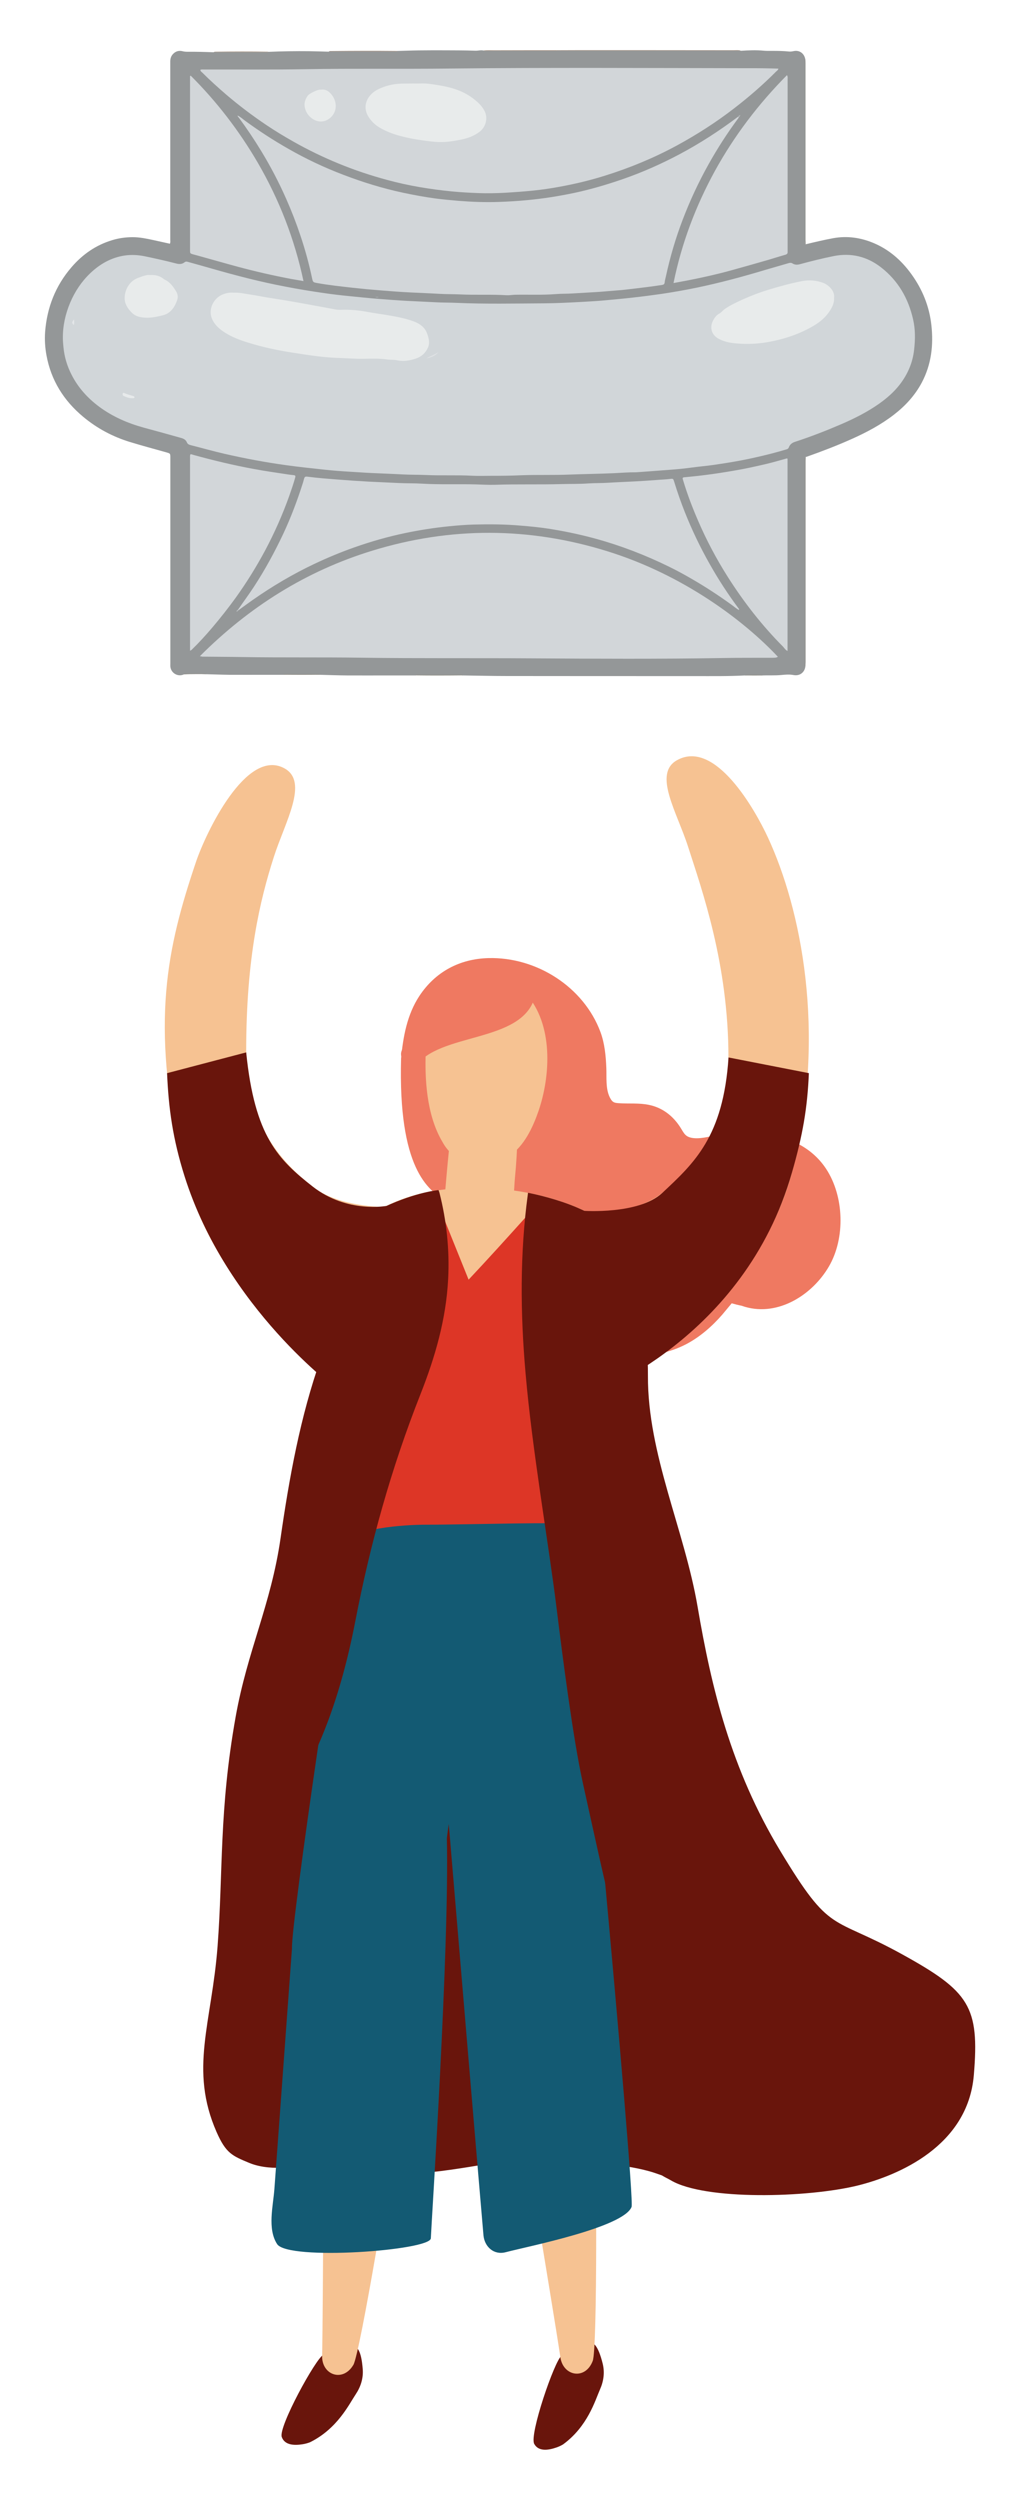 <?xml version="1.0" encoding="utf-8"?>
<!-- Generator: Adobe Illustrator 23.0.1, SVG Export Plug-In . SVG Version: 6.00 Build 0)  -->
<svg version="1.1" id="Calque_1" xmlns="http://www.w3.org/2000/svg" xmlns:xlink="http://www.w3.org/1999/xlink" x="0px" y="0px"
	 viewBox="0 0 124.79 305.68" style="enable-background:new 0 0 124.79 305.68;" xml:space="preserve">
<style type="text/css">
	.st0{fill:#EF7961;}
	.st1{fill:#69150C;}
	.st2{fill:#F6C292;}
	.st3{fill:#DD3626;}
	.st4{fill:#135A73;}
	.st5{fill:#949798;}
	.st6{fill:#92928F;}
	.st7{fill:#A8988D;}
	.st8{fill:#AA9889;}
	.st9{fill:#A9988C;}
	.st10{fill:#A9988A;}
	.st11{fill:#919089;}
	.st12{fill:#908F8A;}
	.st13{fill:#91908A;}
	.st14{fill:#D1D6D9;}
	.st15{fill:#D2D6D9;}
	.st16{fill:#B1B6B9;}
	.st17{fill:#AAB0B2;}
	.st18{fill:#B9BEC0;}
	.st19{fill:#E8EBEB;}
	.st20{fill:#E7EAEB;}
	.st21{fill:#DFE2E4;}
	.st22{fill:#E3E6E8;}
</style>
<g>
	<path class="st0" d="M101.05,142.89c-3.7-5.57-11.83-4.44-13.13-4.16c-1.11,0.24-2.46,0.63-3.46,0.36
		c-0.75-0.2-0.85-0.71-1.37-1.46c-0.89-1.29-2.13-2.21-3.69-2.53c-1.24-0.26-2.47-0.12-3.72-0.21c-0.55-0.04-0.76-0.1-1.06-0.68
		c-0.55-1.07-0.39-2.49-0.44-3.64c-0.06-1.47-0.2-2.97-0.71-4.36c-2.05-5.54-7.84-9.21-13.71-9.06c-3.53,0.09-6.51,1.68-8.46,4.64
		c-1.49,2.27-1.98,4.95-2.23,7.62c-0.37,13.41,3.27,16.15,5.51,17.42c2.57,1.45,5.55,1.17,8.35,1.71c2.16,0.42,3.85,1.56,5.18,3.32
		c1.3,1.72,2.18,3.74,2.88,5.77c0.26,0.75,0.55,1.48,0.88,2.17c-0.6,1.11-0.53,2.66,0.47,3.52c3.31,2.83,7.78,3.02,11.59,1.05
		c1.69-0.88,3.2-2.2,4.44-3.63c0.08-0.09,0.68-0.81,1.15-1.38c0.41,0.12,0.81,0.22,1.22,0.3c0.15,0.05,0.29,0.1,0.43,0.14
		c4.08,1.17,8.23-1.49,10.24-4.94C103.43,151.4,103.29,146.27,101.05,142.89z"/>
	<path class="st1" d="M119.14,253.75c0.71-8.42-0.54-10.25-8.79-14.8c-8.76-4.83-8.65-2.28-14.9-12.65
		c-6.04-10.02-8.41-19.92-10.1-29.82c-1.61-9.44-6.12-18.66-6.08-28.25c0.04-10.3-3.29-8.76-6.02-12.49
		c-3.33-4.56-7.77-8.7-13.88-7.52c-0.2,0.04-0.39,0.09-0.59,0.14c-0.22-0.41-0.5-0.79-0.85-1.11c-1.98-1.82-4.83-1.83-6.81,0
		c-11.36,10.51-14.69,26.19-16.8,40.86c-1.17,8.1-4.05,13.73-5.49,21.81c-2.04,11.44-1.52,18.85-2.21,28.04
		c-0.71,9.4-3.49,15.05-0.13,22.72c1.15,2.62,1.92,2.92,4.01,3.79c1.53,0.64,3.32,0.62,3.9,0.58c1.24-0.09,2.49-0.11,3.73-0.08
		c5.32,0.14,10.51,1.17,15.84,0.49c1.52-0.19,3.03-0.43,4.54-0.68c0.58-0.1,1.17-0.2,1.76-0.29c0.17-0.03,0.34-0.05,0.51-0.08
		c-0.02,0.01,0.63-0.08,0.73-0.09c2.63-0.29,5.27-0.24,7.91-0.08c1.32,0.08,2.65,0.2,3.97,0.31c0.54,0.05,1.08,0.09,1.62,0.15
		c0.31,0.03,0.62,0.06,0.93,0.1c0.12,0.01,0.68,0.09,0.68,0.09c0.95,0.16,1.89,0.34,2.82,0.6c0.52,0.14,1.02,0.33,1.52,0.5
		c0.01,0,0.02,0.01,0.03,0.01c0.02,0.02,0.05,0.03,0.08,0.05c0.32,0.2,0.67,0.35,0.99,0.54c4.17,2.48,16.77,2.15,22.89,0.64
		C109.89,266,118.41,262.42,119.14,253.75z"/>
	<path class="st2" d="M72.25,148.41c-3.99-1.99-8.47-2.99-12.88-3.14c-4.31-0.14-8.45,0.32-12.34,2.3c-3.7,1.9-5.5,22.21-5.5,22.21
		s2.83,12.59,3.3,19.69c0.12,1.87-3.39,10.43-1.43,10.43c2.09,0,3.23-1.61,3.48-3.48c0.07-0.54,0.15-1.09,0.23-1.63
		c0.87,0.79,2.19,1.03,3.34,0.75c0.62,0.82,1.59,1.37,2.61,1.44c1.34,0.32,2.66-0.2,3.48-1.2c0.57,0.54,1.3,0.9,2,0.99
		c0.58,0.07,1.2-0.01,1.76-0.23c-0.01,1.51-0.02,3.02-0.02,4.53c0,1.2,0.49,2.07,1.21,2.62c0.18,1.51,1.52,2.77,2.99,2.94
		c1.52,0.18,3.56-16.04,3.79-17.78c1.34-9.85,1.43-9.05,2.76-18.9C71.05,169.96,78.94,151.74,72.25,148.41z"/>
	<path class="st2" d="M41.54,169.79c0,0-15.69-11.32-19.36-27.91c-3.74-16.89-1.79-25.88,1.81-36.53c1.17-3.45,6.14-14,10.83-11.39
		c2.98,1.66,0.04,6.58-1.32,10.83c-1.69,5.27-3.38,12.28-3.38,23.73c0,8.52,3.89,13.36,8.35,16.73c3.14,2.37,8.57,2.33,8.57,2.33"/>
	<path class="st2" d="M71.05,169.96c0,0,21.24-7.74,26.02-27.28c4.03-16.51,0.94-31.53-3.13-40.3c-1.53-3.3-6.42-12.04-11.11-9.43
		c-2.98,1.66,0,6.36,1.36,10.61c1.69,5.27,4.93,14.31,4.93,25.76c0,8.52-3.89,13.36-8.35,16.73c-3.14,2.37-8.57,2.33-8.57,2.33"/>
	<path class="st2" d="M61.94,138c-0.18-0.04-0.37-0.04-0.55,0c-0.37-0.24-0.87-0.27-1.19-0.01c-0.02-0.01-0.05-0.01-0.07-0.02
		c0-0.06,0.01-0.12,0.01-0.18c0.02-0.45-0.32-0.76-0.73-0.87c-0.23-0.84-1.61-1.1-1.93-0.07c-0.07,0.21-0.12,0.43-0.19,0.64
		c0,0-0.01,0-0.01-0.01c0.01-1.2-1.89-1.14-2.02,0.03c-0.47,4.16-0.84,8.33-1.11,12.51c-0.06,0.89,1.01,1.11,1.62,0.69
		c0.04,0.09,0.08,0.19,0.13,0.28c0.41,0.78,1.48,0.47,1.81-0.16c0.05,0.02,0.09,0.05,0.13,0.07c0.47,0.18,1.17-0.2,1.24-0.65
		c0.01-0.03,0.01-0.07,0.02-0.1c0.45,0.38,1.3,0.39,1.6-0.11c0.37-0.11,0.7-0.39,0.75-0.85l0.05-0.42c0.33-0.02,0.65-0.17,0.8-0.45
		c0.64-1.22,0.57-2.97,0.7-4.3c0.17-1.73,0.27-3.47,0.31-5.2C63.33,138.02,62.54,137.77,61.94,138z"/>
	<path class="st2" d="M55.31,121.08c2.1-1.65,5.28-1.95,7.72-0.52c0.45,0.17,0.89,0.47,1.28,0.9c3.45,3.81,3.03,10.13,1.58,14.37
		c-0.69,2-1.77,4.36-3.66,5.57c-0.86,0.55-1.78,0.76-2.68,0.71c-1.04,0.05-2.8,0.18-3.65-0.51c-0.43-0.33-1.17-0.87-1.75-1.94
		c-2.08-3.46-2.14-8.1-2.08-10.73C52.15,126.01,52.93,122.96,55.31,121.08z"/>
	<path class="st1" d="M40.25,287.54c-0.28,0.03-0.53,0.19-0.7,0.4c-0.9,0.41-5.51,8.81-5.08,10.04c0.35,0.99,1.48,1.06,2.55,0.89
		c0.31-0.05,0.61-0.13,0.9-0.24c3.36-1.66,4.78-4.64,5.6-5.87c0.61-0.91,0.94-1.95,0.86-3.05
		C44.03,285.05,42.32,287.32,40.25,287.54z"/>
	<path class="st2" d="M48.66,258.42c1.2-10.86,2.81-21.24,3.56-32.14c0.43-6.2,0.79-12.41,1.11-18.62c0.15-2.9-3.84-3.68-4.67-1.08
		c-1.21-0.27-2.6,0.27-2.89,1.8c-0.18-0.07-0.36-0.13-0.53-0.15c-1.42-0.19-2.37,0.8-2.71,2.06c-2.59,9.72-2.48,19.87-2.7,29.85
		c-0.22,10.2-0.29,42.17-0.42,47.93c-0.05,2.35,2.56,3.26,3.83,1.08C44.04,287.79,48.06,263.8,48.66,258.42z"/>
	<path class="st1" d="M69.3,287.57c-0.27,0.08-0.49,0.27-0.62,0.51c-0.82,0.55-3.95,9.62-3.32,10.75c0.51,0.92,1.64,0.8,2.67,0.45
		c0.3-0.1,0.58-0.23,0.84-0.38c3.03-2.2,3.94-5.38,4.53-6.72c0.45-1,0.6-2.08,0.34-3.15C72.61,284.48,71.32,287.01,69.3,287.57z"/>
	<path class="st2" d="M72.7,257.46c-0.64-10.9-0.81-21.41-1.9-32.28c-0.62-6.19-1.31-12.36-2.04-18.54
		c-0.34-2.89-4.41-2.98-4.78-0.28c-1.24-0.06-2.52,0.71-2.55,2.26c-0.19-0.04-0.37-0.07-0.55-0.06c-1.44,0.05-2.21,1.19-2.33,2.49
		c-0.92,10.01,0.9,20,2.36,29.88c1.5,10.09,6.81,41.62,7.65,47.32c0.35,2.33,3.07,2.79,3.96,0.42
		C73.09,287.19,73.01,262.86,72.7,257.46z"/>
	<path class="st0" d="M64.23,119.42c-0.36-0.45-1.01-0.68-1.71-0.37c-0.1,0.04-0.2,0.09-0.3,0.13c-0.2-0.16-0.45-0.27-0.76-0.31
		c-1.76-0.2-3.5,0.08-5.07,0.76c-2.41,0.73-4.56,2.07-5.85,4.46c-0.31,0.58-0.17,1.13,0.17,1.51c-0.63,0.8-1.12,1.75-1.56,2.85
		c-0.51,1.3,1.35,2.18,2.24,1.3c3.71-3.67,13.86-2.33,14.23-9.05C65.67,119.79,64.94,119.36,64.23,119.42z"/>
	<path class="st1" d="M71.36,148.05c0,0,6.8,0.49,9.67-2.19c3.89-3.64,7.46-6.86,8.1-16.56l9.83,1.92
		c-0.18,4.29-0.75,7.57-2.07,12.16c-5.84,20.43-24.56,27.18-24.56,27.18L71.36,148.05z"/>
	<path class="st1" d="M47.35,147.44c0,0-4.85,0.97-9.09-2.35c-4.19-3.28-7.1-6.1-8.14-16.41l-9.68,2.54
		c0.18,4.29,0.7,8.05,2.14,12.61c5.12,16.2,18.75,26.12,18.75,26.12l5.71-22.37"/>
	<path class="st3" d="M68.9,184.69c-0.38-3.16-0.88-6.3-1.52-9.41c-0.06-2.3-0.12-4.6-0.18-6.89c-0.03-1.26-0.94-2.35-2.2-2.5
		c-0.16-0.02-0.33-0.02-0.51-0.01c1.69-4.8,3.09-9.7,4.17-14.68c0.51-2.33-2.45-4.47-4.25-2.47c-2.34,2.6-4.69,5.2-7.08,7.74
		c-1.08-2.69-2.17-5.37-3.25-8.06c-0.23-0.57-0.58-1-0.99-1.29c-0.43-0.45-1.03-0.74-1.75-0.74c-1.26,0-2.68,1.17-2.54,2.54
		c0.29,2.79,0.86,5.48,1.83,8.1c-0.76,0.98-1.31,2.24-1.73,3.19c-0.74,1.68-1.3,3.44-2.12,5.09c-2.94,5.95-9.22,13.7-3.94,20.18
		c0.65,0.8,2,0.94,2.95,0.48c-0.06,0.47-0.12,0.93-0.18,1.4c-0.16,1.23,1.09,2.36,2.2,2.5c1.29,0.15,14.89-2.99,18.55-2.63
		C67.62,187.36,69.06,185.96,68.9,184.69z"/>
	<path class="st4" d="M69.58,186.43c-0.25-0.4-11.75,0-17.51,0c-2.62,0-9.48,0.47-9.2,2.33c-1.16,5.17-7.27,46.3-7.15,49.51
		c-0.52,7.16-1.05,14.32-1.57,21.48c-0.19,2.64-0.39,5.27-0.58,7.91c-0.15,2.06-0.88,4.86,0.33,6.73c1.33,2.07,18.75,0.79,18.81-0.7
		c0.09-2.2,2.28-35.46,1.96-48.91c0.07-0.59,0.15-1.17,0.23-1.75c0.11,1.3,0.23,2.6,0.33,3.89c0.33,4.01,3.78,44.93,3.92,46.41
		c0.13,1.38,1.26,2.44,2.71,2.06c2.83-0.74,14.41-3.03,15.41-5.54C77.74,268.68,70.12,186.39,69.58,186.43z"/>
	<path class="st1" d="M41.37,152.1c0,0-0.01,0.14-0.01,0.22c-0.24,5.98-1.32,11.61-2.58,17.74c-0.6,1.94-3.88,20.77-3.99,27.05
		c-0.04,2.2-6.36,26.5-4.24,26.78c1.97,0.26,9.24-6.6,12.91-25.61c1.85-9.57,4.4-18.73,7.97-27.77c1.81-4.58,3.15-9.2,3.4-14.15
		c0.18-3.5-0.19-7.07-1.06-10.5c-0.02-0.09-0.12-0.34-0.12-0.34s-2.64,0.2-6.62,2.05C43.85,149.06,41.37,152.1,41.37,152.1z"/>
	<path class="st1" d="M75.16,184.03c-1.35-9.14-2.66-18.33-2.52-27.89c0.04-2.48,0.16-4.75,0.39-6.98c0.01-0.09,0.03-0.26,0.03-0.26
		s-1.55-1.02-4.31-1.95c-2.27-0.76-4.15-1.1-4.15-1.1s-0.02,0.16-0.03,0.24c-0.97,7.19-0.91,14.49-0.28,21.72
		c0.43,5,1.12,9.97,1.83,14.94c0.36,2.5,0.74,5,1.1,7.5c0.36,2.5,0.61,4.24,0.9,6.59c0.68,5.52,1.98,15.71,3.18,21.14
		c2.76,12.4,5.59,26.44,7.98,26.33c2.39-0.11-1.18-28.38-1.18-30.85C78.07,203.58,76.59,193.78,75.16,184.03z"/>
	<g>
		<path class="st5" d="M48.64,6.23c0.35-0.01,0.69-0.02,1.04-0.03c2.13-0.07,4.27-0.05,6.41-0.04c0.69,0,1.39,0.02,2.08,0.04
			c0.33,0.01,0.66-0.1,0.99-0.02c2.99,0,5.99,0,8.98,0c7.34,0,14.67,0,22.01,0c0.16,0,0.33-0.04,0.49,0.03
			c0.94-0.06,1.88-0.1,2.82-0.01c0.34,0.03,0.69,0.02,1.04,0.02c0.68,0,1.35,0.01,2.03,0.08c0.19,0.02,0.38-0.01,0.57-0.05
			c0.69-0.15,1.28,0.26,1.42,0.98c-0.06,0.15-0.03,0.3-0.03,0.45c0,7.26,0,14.51,0,21.77c0,0.14-0.08,0.3,0.07,0.42
			c1.13-0.27,2.26-0.54,3.4-0.75c1.69-0.3,3.31-0.07,4.88,0.58c1.94,0.81,3.45,2.14,4.67,3.83c1.35,1.87,2.19,3.94,2.44,6.24
			c0.27,2.45-0.01,4.81-1.18,7.02c-0.84,1.57-2.01,2.84-3.41,3.92c-1.58,1.22-3.33,2.15-5.14,2.96c-1.81,0.81-3.66,1.52-5.53,2.18
			c-0.04,0.01-0.08,0.02-0.12,0.02c-0.15,0.08-0.08,0.22-0.08,0.33c0,8.33,0,16.66,0,24.99c0,0.11-0.03,0.22,0.04,0.32
			c-0.11,0.75-0.72,1.17-1.45,1.03c-0.51-0.1-1.02-0.05-1.53,0c-0.76,0.07-1.52,0.02-2.27,0.05c-0.72-0.05-1.44-0.05-2.15,0
			c-2.05,0.11-4.1,0.08-6.16,0.08c-7.67,0-15.34,0-23.02-0.01c-1.77,0-3.55-0.05-5.32-0.07c-0.3-0.07-0.61-0.03-0.91-0.03
			c-1.48,0-2.97,0-4.45,0c-0.15,0-0.31-0.03-0.45,0.03c-1.11,0-2.22,0-3.32,0c-1.68,0-3.35,0.01-5.03,0
			c-1.11-0.01-2.21-0.05-3.32-0.08c-0.84-0.07-1.69-0.02-2.53-0.03c-0.65,0-1.3-0.04-1.95,0.03c-0.72,0-1.44,0-2.16,0
			c-1.5,0-2.99,0.01-4.49,0c-0.93-0.01-1.85-0.05-2.78-0.07c-0.91-0.04-1.83-0.08-2.74,0.02c-0.73,0.35-1.6-0.16-1.66-0.97
			c-0.01-0.11,0-0.22,0-0.33c0-8.4,0-16.79,0-25.19c0-0.52,0-0.52-0.5-0.66c-1.48-0.42-2.96-0.81-4.43-1.26
			c-2.12-0.65-4.04-1.67-5.75-3.1c-2.36-1.97-3.91-4.44-4.47-7.48c-0.18-0.96-0.24-1.93-0.17-2.9c0.23-2.97,1.27-5.63,3.23-7.9
			c1.35-1.57,2.99-2.71,4.99-3.31c0.82-0.25,1.65-0.36,2.5-0.36c0.85,0,1.68,0.17,2.5,0.35c0.67,0.15,1.35,0.3,2.04,0.45
			c0.09-0.16,0.05-0.33,0.05-0.49c0-5.33,0-10.66,0-15.99c0-1.93,0-3.86,0-5.79c0-0.38,0.1-0.7,0.38-0.97
			c0.32-0.31,0.7-0.4,1.11-0.3c0.22,0.06,0.44,0.07,0.66,0.07c1.05-0.01,2.11,0.02,3.16,0.06c0.15-0.07,0.3-0.03,0.45-0.03
			c1.92,0,3.85,0,5.77,0c0.15,0,0.3,0.02,0.45-0.02c1.68-0.07,3.36-0.1,5.03-0.08c0.79,0.01,1.58,0.04,2.37,0.06
			c0.15-0.07,0.3-0.03,0.45-0.03c2.51,0,5.01,0,7.52,0C48.34,6.26,48.49,6.28,48.64,6.23z"/>
		<path class="st6" d="M98.54,81.51c-0.13-0.11-0.08-0.26-0.08-0.39c0-8.28,0-16.57,0-24.85c0-0.14-0.07-0.31,0.12-0.41
			c-0.01,0.18-0.02,0.36-0.02,0.54c0,8.19,0,16.38,0,24.57C98.55,81.15,98.54,81.33,98.54,81.51z"/>
		<path class="st6" d="M98.57,29.87c-0.07-0.03-0.11-0.08-0.11-0.16c0-0.11,0-0.22,0-0.33c0-7.23,0-14.45,0-21.68
			c0-0.16-0.06-0.33,0.07-0.48c0.01,0.18,0.02,0.36,0.02,0.54c0,7.19,0,14.38,0,21.57C98.56,29.51,98.57,29.69,98.57,29.87z"/>
		<path class="st7" d="M90.64,6.21c-1.53,0-3.05,0-4.58,0c-5.98,0-11.95,0-17.93,0c-0.03-0.02-0.04-0.03-0.03-0.05
			c0.01-0.02,0.02-0.02,0.03-0.02c0.83,0,1.66-0.01,2.5-0.01c6.37,0,12.74,0,19.11,0.01C90.04,6.14,90.35,6.09,90.64,6.21z"/>
		<path class="st8" d="M68.14,6.15c0,0.02,0,0.05,0,0.07c-2.87,0-5.74,0-8.61,0c-0.12,0-0.25,0.03-0.37-0.04
			c0.43-0.06,0.86-0.03,1.29-0.03c2.47-0.01,4.93-0.01,7.4-0.01C67.94,6.13,68.04,6.14,68.14,6.15z"/>
		<path class="st9" d="M48.64,6.23c-0.1,0.1-0.24,0.07-0.36,0.07c-2.69,0-5.38,0-8.07,0c0.07-0.05,0.15-0.06,0.24-0.06
			C43.19,6.21,45.91,6.2,48.64,6.23z"/>
		<path class="st10" d="M32.82,6.32c-0.09,0.09-0.21,0.06-0.32,0.06c-2.12,0-4.24,0-6.36,0c0.07-0.06,0.15-0.05,0.24-0.06
			C28.52,6.29,30.67,6.28,32.82,6.32z"/>
		<path class="st11" d="M50.82,82.58c0.1-0.1,0.23-0.07,0.35-0.07c1.7,0,3.41,0,5.11,0c0.12,0,0.25-0.04,0.35,0.07
			C54.7,82.6,52.76,82.61,50.82,82.58z"/>
		<path class="st11" d="M34.66,82.5c0.09-0.09,0.2-0.07,0.31-0.07c1.29,0,2.57,0,3.86,0c0.11,0,0.22-0.03,0.31,0.07
			C37.65,82.52,36.15,82.52,34.66,82.5z"/>
		<path class="st12" d="M22.5,82.44c0.05-0.08,0.13-0.09,0.21-0.09c0.78,0,1.56,0,2.34,0c0.07,0,0.13,0.02,0.18,0.07
			C24.32,82.42,23.41,82.43,22.5,82.44z"/>
		<path class="st13" d="M91.13,82.58c0.02-0.02,0.04-0.05,0.07-0.05c0.67-0.04,1.35-0.04,2.02,0c0.02,0,0.04,0.03,0.07,0.05
			C92.57,82.61,91.85,82.6,91.13,82.58z"/>
		<path class="st14" d="M60.05,58.18c-0.76,0-1.53,0.03-2.29-0.01c-1.9-0.1-3.8,0-5.7-0.09c-0.93-0.04-1.86-0.02-2.78-0.07
			c-1.26-0.07-2.52-0.11-3.78-0.17c-0.9-0.04-1.8-0.11-2.69-0.16c-1.04-0.06-2.07-0.14-3.1-0.25c-1.57-0.17-3.13-0.33-4.7-0.55
			c-2.54-0.35-5.05-0.82-7.54-1.39c-1.39-0.32-2.76-0.71-4.14-1.06c-0.2-0.05-0.38-0.12-0.47-0.35c-0.12-0.29-0.38-0.44-0.67-0.52
			c-1.53-0.43-3.07-0.86-4.6-1.27c-1.97-0.54-3.81-1.34-5.46-2.56c-1.41-1.05-2.57-2.33-3.37-3.9c-0.55-1.07-0.89-2.2-1-3.41
			c-0.03-0.36-0.07-0.72-0.07-1.08c-0.01-1.5,0.31-2.94,0.89-4.32c0.58-1.37,1.39-2.59,2.47-3.62c1.19-1.13,2.58-1.92,4.23-2.16
			c0.79-0.11,1.6-0.07,2.4,0.09c1.3,0.27,2.6,0.56,3.88,0.89c0.38,0.1,0.72,0.09,1.02-0.15c0.19-0.15,0.35-0.06,0.51-0.02
			c0.97,0.27,1.95,0.54,2.92,0.82c2.93,0.84,5.87,1.6,8.87,2.17c1.59,0.31,3.18,0.57,4.78,0.8c1.03,0.15,2.06,0.27,3.09,0.37
			c1.16,0.11,2.31,0.24,3.47,0.33c1.2,0.09,2.4,0.19,3.6,0.25c1.16,0.06,2.32,0.11,3.49,0.17c0.83,0.05,1.66,0.03,2.49,0.07
			c3.58,0.16,7.16,0.08,10.74,0.06c1.52-0.01,3.05-0.09,4.57-0.17c0.83-0.05,1.66-0.09,2.49-0.16c1.29-0.12,2.59-0.23,3.88-0.38
			c1.17-0.13,2.33-0.28,3.5-0.45c1.45-0.22,2.89-0.47,4.33-0.77c2.82-0.59,5.6-1.34,8.36-2.17c0.94-0.28,1.89-0.54,2.83-0.82
			c0.18-0.05,0.32-0.05,0.47,0.05c0.29,0.18,0.6,0.17,0.92,0.08c1.36-0.37,2.73-0.71,4.12-0.99c2.14-0.42,4.08,0.06,5.79,1.39
			c2.09,1.63,3.33,3.79,3.91,6.35c0.28,1.21,0.27,2.44,0.13,3.68c-0.17,1.6-0.78,3.02-1.76,4.29c-0.71,0.92-1.58,1.67-2.52,2.34
			c-1.45,1.02-3.02,1.81-4.64,2.51c-1.86,0.8-3.74,1.53-5.67,2.16c-0.35,0.11-0.62,0.33-0.74,0.67c-0.06,0.15-0.15,0.21-0.3,0.25
			c-1.23,0.37-2.48,0.69-3.74,0.97c-1.25,0.29-2.52,0.52-3.79,0.72c-0.9,0.14-1.8,0.28-2.71,0.37c-0.87,0.09-1.73,0.22-2.59,0.31
			c-0.77,0.08-1.54,0.13-2.32,0.19c-1.03,0.08-2.07,0.16-3.1,0.23c-0.06,0-0.11,0.01-0.17,0.01c-0.9-0.01-1.8,0.07-2.7,0.11
			c-1.81,0.08-3.63,0.1-5.44,0.17c-1.94,0.08-3.88,0.01-5.82,0.08C62.54,58.17,61.29,58.18,60.05,58.18z"/>
		<path class="st15" d="M24.45,80.24c6.05-6.05,13.01-10.43,21.11-12.91c9.56-2.93,19.15-2.9,28.7,0.06
			c9.41,2.91,16.83,8.57,20.91,12.92c-0.2,0.13-0.42,0.11-0.63,0.12c-2.04,0.01-4.08-0.01-6.12,0.03
			c-7.77,0.13-15.54,0.09-23.32,0.04c-6.97-0.05-13.93,0.02-20.9-0.08c-4.86-0.07-9.71,0-14.57-0.08c-1.64-0.03-3.27-0.03-4.91-0.05
			C24.67,80.26,24.61,80.26,24.45,80.24z"/>
		<path class="st15" d="M95.23,8.39c-0.04,0.19-0.17,0.26-0.27,0.35c-1.61,1.62-3.34,3.12-5.16,4.52c-2.2,1.7-4.53,3.19-6.97,4.52
			c-2.84,1.54-5.8,2.76-8.88,3.72c-1.83,0.57-3.68,1.01-5.56,1.35c-1.03,0.19-2.07,0.34-3.12,0.45c-1.16,0.12-2.32,0.2-3.48,0.27
			c-1.1,0.06-2.19,0.08-3.28,0.04c-1.06-0.04-2.13-0.1-3.19-0.2c-1.35-0.13-2.69-0.31-4.03-0.54c-1.31-0.23-2.61-0.51-3.89-0.86
			c-2.05-0.55-4.06-1.22-6.02-2.03c-1.87-0.77-3.69-1.65-5.46-2.65c-1.13-0.64-2.25-1.31-3.33-2.04c-1.7-1.14-3.34-2.38-4.9-3.71
			c-1.01-0.87-2-1.76-2.94-2.7c-0.09-0.09-0.23-0.16-0.24-0.34c0.15-0.07,0.3-0.04,0.45-0.04c4.12-0.01,8.25,0.03,12.37-0.04
			c5.9-0.1,11.8-0.01,17.69-0.08c12.1-0.13,24.2-0.06,36.31-0.04C92.62,8.33,93.91,8.35,95.23,8.39z"/>
		<path class="st15" d="M29.07,14.13c0.36,0.16,0.64,0.44,0.95,0.66c1.68,1.23,3.42,2.36,5.23,3.39c2.18,1.25,4.45,2.32,6.8,3.21
			c2.36,0.9,4.76,1.64,7.23,2.17c1.33,0.28,2.66,0.53,4,0.71c0.94,0.12,1.9,0.21,2.85,0.29c1.65,0.13,3.29,0.19,4.94,0.13
			c1.15-0.04,2.29-0.11,3.44-0.22c1.93-0.18,3.84-0.48,5.73-0.88c2.03-0.43,4.02-1.02,5.99-1.7c2.36-0.82,4.64-1.83,6.85-3
			c2.53-1.34,4.92-2.89,7.21-4.61c0.08-0.01,0.12,0.01,0.09,0.1c-1.36,1.83-2.59,3.73-3.7,5.72c-1.22,2.18-2.27,4.44-3.16,6.77
			c-0.86,2.25-1.54,4.56-2.05,6.92c-0.05,0.24-0.13,0.48-0.15,0.73c-0.02,0.22-0.13,0.29-0.31,0.32c-0.64,0.1-1.28,0.19-1.93,0.27
			c-0.86,0.11-1.73,0.21-2.59,0.31c-0.33,0.04-0.66,0.07-0.99,0.09c-0.84,0.06-1.68,0.15-2.52,0.2c-0.97,0.06-1.93,0.11-2.9,0.17
			c-0.69,0.05-1.39,0.02-2.08,0.08c-1.66,0.13-3.33,0.05-4.99,0.08c-0.35,0.01-0.69,0.08-1.04,0.06c-1.88-0.12-3.77-0.01-5.66-0.1
			c-0.85-0.04-1.69-0.02-2.53-0.07c-1.18-0.07-2.35-0.11-3.53-0.17c-1.22-0.06-2.43-0.15-3.64-0.25c-1.17-0.09-2.34-0.2-3.51-0.33
			c-1.41-0.16-2.83-0.31-4.23-0.56c-0.57-0.1-0.58-0.09-0.7-0.64c-0.37-1.75-0.84-3.47-1.41-5.16c-0.51-1.53-1.09-3.02-1.74-4.49
			c-0.89-2.02-1.91-3.97-3.06-5.86c-0.85-1.4-1.76-2.75-2.73-4.07C29.16,14.32,29.07,14.25,29.07,14.13L29.07,14.13z"/>
		<path class="st15" d="M29.15,74.51c0.64-0.94,1.32-1.85,1.94-2.8c1.35-2.07,2.53-4.24,3.58-6.47c0.94-2.01,1.72-4.09,2.39-6.2
			c0.04-0.12,0.07-0.24,0.1-0.36c0.11-0.41,0.14-0.44,0.58-0.38c1.17,0.15,2.34,0.24,3.51,0.33c1.28,0.1,2.57,0.19,3.85,0.26
			c1.22,0.06,2.43,0.11,3.65,0.17c0.97,0.05,1.94,0.02,2.91,0.08c2.19,0.13,4.38,0.03,6.57,0.09c0.76,0.02,1.52,0.07,2.29,0.05
			c2.73-0.1,5.47-0.01,8.2-0.09c1.09-0.03,2.19,0,3.28-0.08c0.79-0.05,1.58-0.03,2.37-0.08c1.12-0.07,2.24-0.11,3.36-0.17
			c0.87-0.05,1.74-0.1,2.61-0.17c0.55-0.05,1.1-0.06,1.65-0.13c0.37-0.05,0.38-0.02,0.49,0.34c0.39,1.27,0.83,2.53,1.32,3.76
			c0.87,2.18,1.88,4.29,3.04,6.33c1.07,1.9,2.26,3.72,3.56,5.46c0.02,0.03,0.04,0.07,0,0.13c-0.33-0.16-0.6-0.42-0.9-0.63
			c-1.55-1.12-3.15-2.17-4.81-3.13c-0.91-0.53-1.84-1.04-2.78-1.5c-2.93-1.44-5.96-2.61-9.11-3.47c-1.88-0.51-3.79-0.91-5.72-1.21
			c-1.12-0.17-2.25-0.28-3.38-0.37c-1.92-0.17-3.85-0.18-5.78-0.13c-0.99,0.03-1.99,0.11-2.98,0.21c-1.8,0.18-3.59,0.46-5.37,0.83
			c-2.11,0.44-4.17,1.03-6.19,1.74c-1.68,0.59-3.31,1.27-4.92,2.03c-2.64,1.25-5.14,2.73-7.53,4.4c-0.6,0.42-1.19,0.86-1.79,1.29
			C29.12,74.58,29.12,74.55,29.15,74.51z"/>
		<path class="st15" d="M96.28,9.19c0.12,0.2,0.08,0.34,0.08,0.47c0,6.98,0,13.96,0,20.94c0,0.06,0,0.11,0,0.17
			c0.02,0.21-0.06,0.32-0.28,0.38c-0.69,0.19-1.38,0.42-2.07,0.62c-1.56,0.45-3.11,0.89-4.67,1.32c-1.71,0.47-3.44,0.85-5.17,1.19
			c-0.57,0.11-1.14,0.21-1.77,0.33c0.99-4.86,2.71-9.41,5.07-13.72C89.84,16.59,92.79,12.71,96.28,9.19z"/>
		<path class="st15" d="M23.33,9.25c3.2,3.19,5.93,6.74,8.21,10.65c2.62,4.51,4.49,9.31,5.59,14.47c-0.56-0.1-1.06-0.18-1.56-0.27
			c-2.16-0.41-4.3-0.9-6.43-1.47c-1.67-0.45-3.33-0.93-5-1.39c-0.17-0.05-0.35-0.09-0.52-0.14c-0.37-0.11-0.37-0.12-0.37-0.52
			c0-3.55,0-7.1,0-10.66c0-3.39,0-6.77,0-10.16c0-0.15,0-0.3,0-0.46C23.28,9.29,23.31,9.27,23.33,9.25z"/>
		<path class="st15" d="M23.25,79.57c0-0.2,0-0.33,0-0.47c0-7.68,0-15.35,0-23.03c0-0.01,0-0.03,0-0.04c-0.01-0.61,0-0.53,0.51-0.38
			c2.4,0.66,4.82,1.24,7.27,1.69c1.39,0.26,2.78,0.46,4.18,0.67c0.25,0.04,0.49,0.06,0.74,0.09c0.2,0.03,0.21,0.11,0.17,0.28
			c-0.21,0.76-0.47,1.51-0.73,2.25c-0.82,2.3-1.81,4.53-2.96,6.69c-1.07,1.99-2.26,3.91-3.58,5.75c-0.92,1.27-1.89,2.5-2.9,3.69
			c-0.8,0.94-1.63,1.85-2.52,2.71C23.39,79.49,23.35,79.51,23.25,79.57z"/>
		<path class="st15" d="M96.35,79.6c-0.28-0.14-0.39-0.36-0.55-0.53c-2.58-2.59-4.82-5.47-6.78-8.56c-1.38-2.18-2.59-4.46-3.61-6.83
			c-0.69-1.59-1.31-3.21-1.81-4.87c-0.02-0.07-0.04-0.13-0.06-0.2c-0.06-0.15-0.01-0.24,0.16-0.25c0.56-0.06,1.13-0.11,1.69-0.17
			c0.74-0.09,1.48-0.18,2.22-0.29c1.08-0.16,2.16-0.34,3.23-0.54c0.84-0.16,1.68-0.35,2.52-0.54c0.92-0.21,1.82-0.46,2.73-0.72
			c0.08-0.02,0.15-0.07,0.26-0.02C96.35,63.9,96.35,71.72,96.35,79.6z"/>
		<path class="st16" d="M90.38,14.38c-0.03-0.03-0.06-0.06-0.09-0.1c0.07-0.1,0.13-0.2,0.29-0.22
			C90.54,14.21,90.47,14.3,90.38,14.38z"/>
		<path class="st17" d="M45.91,36.33c0.14-0.05,0.27-0.06,0.44,0C46.18,36.39,46.04,36.37,45.91,36.33z"/>
		<path class="st18" d="M29.15,74.51c0,0.04,0.01,0.08,0.01,0.11c-0.05,0.08-0.1,0.16-0.23,0.17
			C28.95,74.64,29.05,74.58,29.15,74.51z"/>
		<path class="st15" d="M29.08,14.13c-0.01-0.01-0.03-0.02-0.04-0.03c0.01,0,0.02,0,0.02,0.01C29.07,14.11,29.07,14.12,29.08,14.13
			C29.07,14.13,29.08,14.13,29.08,14.13z"/>
		<path class="st19" d="M28.59,35.79c0.65-0.04,1.26,0.11,1.87,0.2c0.73,0.11,1.46,0.25,2.2,0.38c0.91,0.15,1.82,0.28,2.73,0.44
			c0.9,0.15,1.79,0.32,2.68,0.48c0.99,0.18,1.98,0.36,2.97,0.55c0.38,0.07,0.77,0.03,1.16,0.03c1.01,0,2.01,0.12,3,0.31
			c0.74,0.14,1.5,0.23,2.24,0.36c1.07,0.18,2.15,0.38,3.18,0.76c0.72,0.27,1.34,0.7,1.62,1.45c0.21,0.57,0.38,1.17,0.11,1.77
			c-0.29,0.64-0.79,1.09-1.43,1.31c-0.76,0.26-1.54,0.4-2.36,0.22c-0.37-0.08-0.77-0.04-1.15-0.09c-0.96-0.14-1.93-0.11-2.9-0.09
			c-1.09,0.02-2.19-0.08-3.28-0.11c-0.79-0.03-1.59-0.1-2.39-0.2c-1.08-0.13-2.16-0.3-3.23-0.47c-1.76-0.28-3.5-0.65-5.2-1.18
			c-1.02-0.31-2.02-0.68-2.92-1.26c-0.67-0.43-1.26-0.95-1.57-1.71c-0.48-1.2,0.27-2.58,1.44-2.98
			C27.77,35.81,28.19,35.75,28.59,35.79z"/>
		<path class="st19" d="M102.04,36.44c0.04,0.69-0.29,1.26-0.67,1.79c-0.56,0.78-1.31,1.33-2.15,1.79
			c-1.37,0.76-2.82,1.28-4.34,1.62c-0.97,0.22-1.95,0.37-2.95,0.4c-0.54,0.02-1.07,0.01-1.6-0.03c-0.81-0.05-1.61-0.17-2.36-0.56
			c-0.98-0.5-1.16-1.46-0.72-2.28c0.18-0.33,0.4-0.64,0.74-0.82c0.28-0.15,0.45-0.41,0.7-0.58c0.7-0.48,1.47-0.83,2.24-1.18
			c0.96-0.43,1.94-0.81,2.95-1.12c1.4-0.43,2.81-0.82,4.25-1.1c0.89-0.17,1.79-0.09,2.64,0.24
			C101.37,34.86,102.18,35.58,102.04,36.44z"/>
		<path class="st19" d="M18.43,33.63c0.57-0.03,1.1,0.09,1.56,0.45c0.05,0.04,0.11,0.09,0.17,0.12c0.64,0.29,1.02,0.83,1.37,1.4
			c0.22,0.35,0.28,0.71,0.14,1.11c-0.23,0.65-0.56,1.24-1.17,1.61c-0.38,0.23-0.83,0.29-1.26,0.39c-0.39,0.08-0.8,0.14-1.19,0.14
			c-0.69-0.01-1.39-0.07-1.95-0.64c-0.52-0.53-0.88-1.11-0.85-1.86c0.05-1.03,0.64-2.02,1.69-2.39c0.33-0.12,0.65-0.25,0.98-0.31
			C18.09,33.6,18.26,33.63,18.43,33.63z"/>
		<path class="st20" d="M16.11,48.69c-0.34,0.01-0.65-0.13-0.95-0.26C15.06,48.4,15,48.32,15,48.21c0-0.12,0.06-0.21,0.18-0.16
			c0.36,0.16,0.73,0.26,1.1,0.37c0.09,0.03,0.2,0.07,0.17,0.19c-0.03,0.1-0.14,0.07-0.21,0.08C16.19,48.7,16.15,48.69,16.11,48.69z"
			/>
		<path class="st21" d="M53.65,43.06c-0.35,0.41-0.85,0.66-1.51,0.76C52.63,43.55,53.17,43.36,53.65,43.06z"/>
		<path class="st22" d="M9.03,39.75c-0.27-0.29-0.27-0.31,0.03-0.71C9.08,39.31,9.11,39.52,9.03,39.75z"/>
		<path class="st19" d="M50.52,10.21c0.29,0,0.58,0.01,0.87,0c0.72-0.04,1.43,0.07,2.14,0.19c0.58,0.09,1.17,0.21,1.74,0.37
			c1.06,0.3,2.03,0.77,2.89,1.49c0.47,0.39,0.87,0.8,1.14,1.35c0.43,0.88,0.11,1.96-0.65,2.52c-0.66,0.49-1.39,0.77-2.19,0.93
			c-0.88,0.18-1.77,0.33-2.66,0.31c-0.73-0.01-1.45-0.12-2.18-0.22c-0.89-0.12-1.77-0.29-2.63-0.52c-0.87-0.23-1.72-0.55-2.5-1
			c-0.61-0.35-1.11-0.84-1.46-1.44c-0.42-0.71-0.43-1.58,0.11-2.34c0.39-0.55,0.93-0.87,1.52-1.11c0.89-0.37,1.82-0.53,2.79-0.52
			C49.8,10.22,50.16,10.21,50.52,10.21z"/>
		<path class="st19" d="M39.35,10.96c0.58-0.07,1.01,0.3,1.33,0.76c0.58,0.85,0.54,1.95-0.23,2.65c-0.71,0.64-1.6,0.64-2.34,0.07
			c-0.4-0.31-0.67-0.71-0.8-1.22c-0.15-0.58,0.02-1.06,0.34-1.52c0.18-0.26,1.16-0.73,1.49-0.74
			C39.18,10.96,39.23,10.96,39.35,10.96z"/>
	</g>
</g>
</svg>
